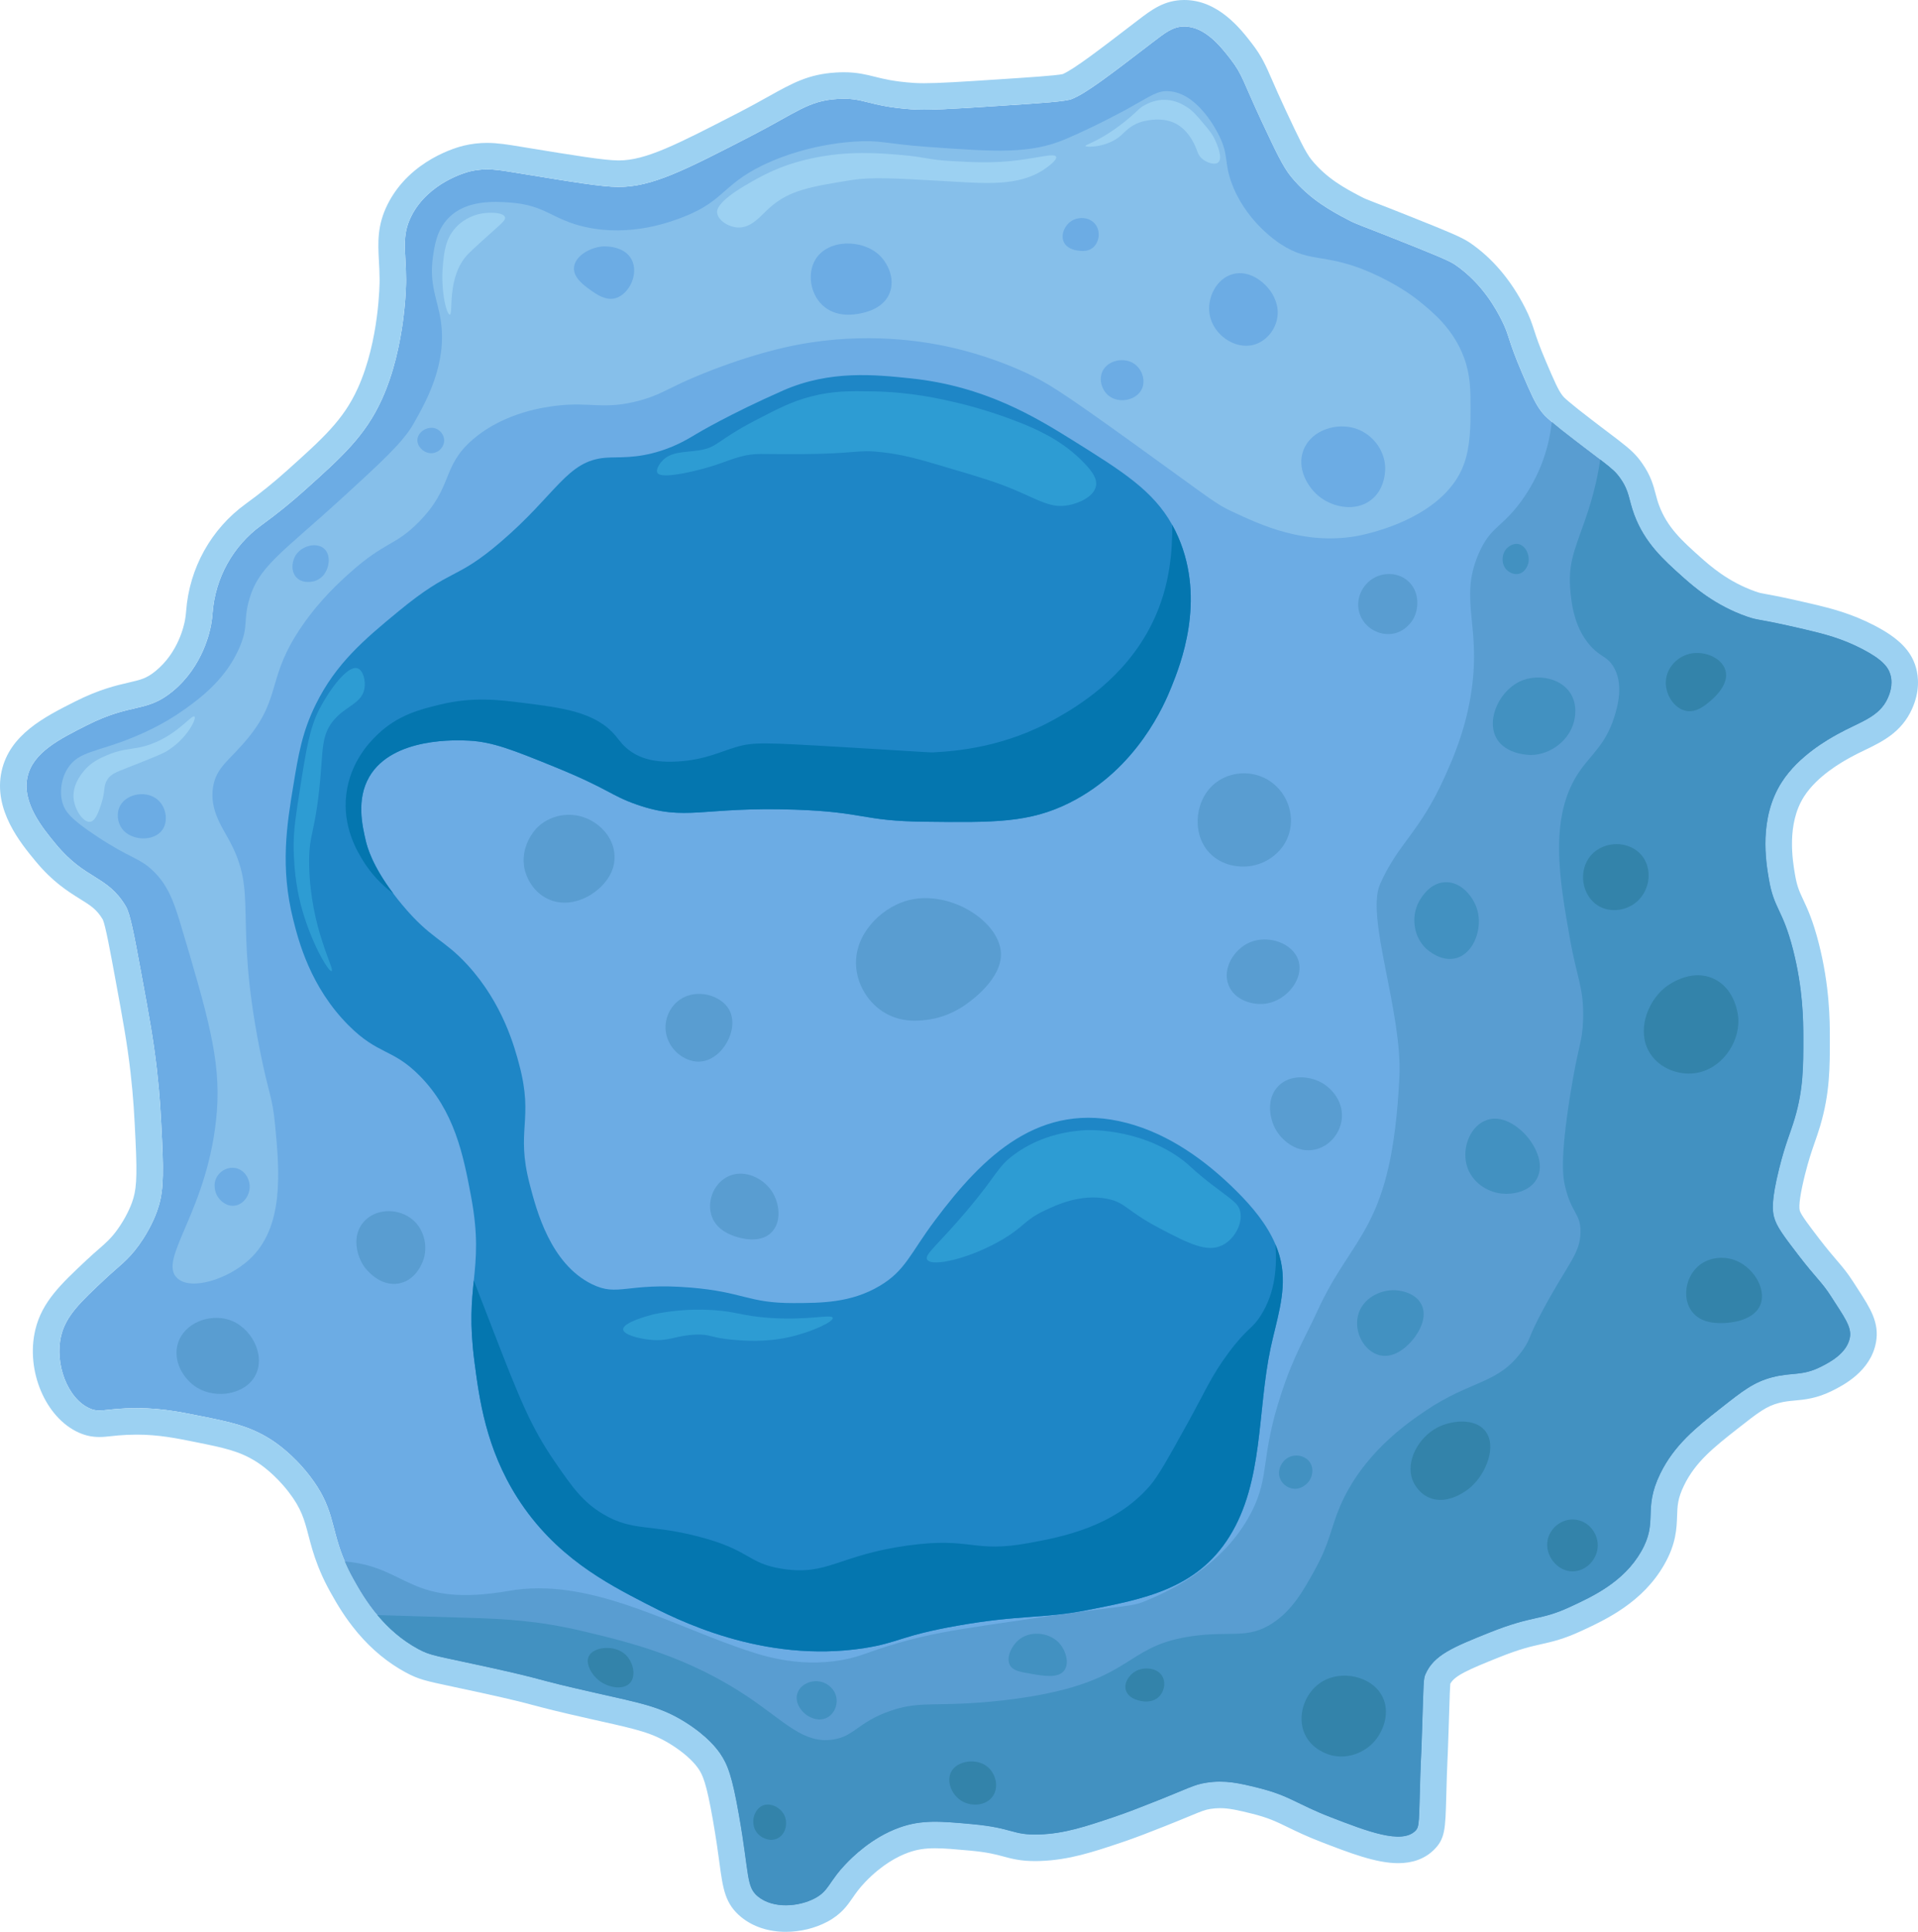 <?xml version="1.0" encoding="UTF-8"?>
<svg id="Capa_2" xmlns="http://www.w3.org/2000/svg" viewBox="0 0 580.114 584.237">
  <defs>
    <style>
      .cls-1 {
        fill: #3383aa;
      }

      .cls-2 {
        fill: #599dd1;
      }

      .cls-3 {
        fill: #9cd1f2;
      }

      .cls-4 {
        fill: #1e86c6;
      }

      .cls-5 {
        fill: #2d9cd3;
      }

      .cls-6 {
        fill: #0476af;
      }

      .cls-7 {
        fill: #4291c1;
      }

      .cls-8 {
        fill: #86bfea;
      }

      .cls-9 {
        fill: #6cace4;
      }
    </style>
  </defs>
  <g id="Capa_1-2" data-name="Capa_1">
    <g>
      <g>
        <path class="cls-9" d="M570.999,211.105c-2.62,5.88-8.48,7.19-15.26,10.96-2.79,1.55-11.71,6.5-16.82,14.47-7.02,10.93-4.77,24.2-3.92,29.22,1.58,9.32,4.12,8.96,7.31,21.39,3.05,11.89,3.12,21.52,3.13,26.61.01,8.64.02,15.69-2.61,24.52-1.36,4.57-2.79,7.48-4.7,15.13-2.43,9.78-2.03,12.74-1.56,14.61.7,2.82,2.91,5.75,7.3,11.48,5.52,7.2,7.12,8.15,9.92,12.52,4.01,6.28,6.34,9.26,5.73,12.52-.9,4.88-6.41,7.64-8.86,8.87-5.63,2.82-8.62,1.57-14.61,3.13-5.59,1.46-8.95,4.11-15.66,9.4-7.3,5.75-13.99,11.03-18.26,19.82-5.32,10.98-.47,14.3-5.74,23.48-5.28,9.22-14.56,13.53-21.39,16.7-9.43,4.37-10.97,2.4-24.52,7.82-11.12,4.45-16.79,6.82-19.3,12.52-.67,1.53-.56,2.02-1.05,16.7-.39,12.06-.28,6.09-.52,13.56-.46,14.69-.2,15.9-1.56,17.22-4.21,4.08-14.53.09-25.57-4.17-10.34-4-12.29-6.48-21.91-8.87-5.67-1.41-10.02-2.44-15.65-1.57-3.91.61-5.27,1.64-15.66,5.74-4.3,1.7-8.35,3.3-12.52,4.7-8.37,2.81-14.78,4.97-22.43,5.22-8.22.26-7.78-1.99-20.35-3.13-9.53-.87-15.15-1.38-21.91,1.04-8.49,3.04-14.44,9.14-16.18,10.96-5.29,5.53-5.09,8.14-9.39,10.43-4.85,2.58-12.6,3.24-17.22-.52-3.64-2.97-2.56-6.43-5.74-24.52-2.08-11.92-3.43-15.43-5.73-18.79-.83-1.19-3.66-5.12-10.44-9.39-7.5-4.72-13.3-5.75-27.13-8.87-20.26-4.56-13.85-3.7-32.61-7.82-15.96-3.51-17.3-3.4-21.13-5.48-5.1-2.76-9.04-6.38-12.1-9.99-.08-.09-.16-.19-.23-.28-3.41-4.07-5.69-8.08-7.23-10.86-1.08-1.94-1.94-3.71-2.64-5.36-.22-.52-.43-1.02-.62-1.51-3.68-9.38-2.68-14.92-10.05-24.44-5.2-6.72-10.5-10.17-11.74-10.95-6.42-4.07-12.08-5.22-21.13-7.05-6.88-1.39-13.65-2.76-22.69-2.34-6.68.3-8.09,1.28-10.96,0-6.7-3-10.61-13.54-8.61-21.92,1.46-6.09,5.85-10.22,13.31-17.21,4.18-3.93,6.76-5.48,10.17-10.18,3.47-4.79,5.09-9.09,5.48-10.17,1.84-5.1,2.16-9.59,1.56-21.92-.38-7.88-.63-12.97-1.56-21.13-1.03-9-2.27-15.78-4.7-28.95-2.22-12.03-3.35-18.09-4.69-20.35-5.61-9.45-12.11-7.87-21.13-18.78-4.01-4.85-10.34-12.5-8.61-20.35,1.63-7.4,9.65-11.44,18-15.65,13.6-6.86,17.89-3.7,25.82-10.18,9.34-7.62,11.43-18.54,11.74-20.34.21-1.16.34-2.29.42-3.38.78-10.59,6.17-20.35,14.77-26.58,5.03-3.64,9.35-7.21,12.99-10.48,11.43-10.25,18.44-16.55,23.47-27.65,7.26-16.01,7.31-35.22,7.31-36-.05-9-1.48-13.22,1.56-19.31,5.22-10.41,17.14-13.42,17.74-13.56,4.92-1.17,8.52-.48,14.61.52,16.87,2.76,25.3,4.15,30.26,4.17,10.14.06,19.98-5,39.66-15.13,14.51-7.46,17.71-10.91,26.6-11.47,8.19-.52,8.99,2.17,22.44,3.13,4.97.35,12.25-.11,26.61-1.05,13.34-.87,20.05-1.32,21.91-2.08,4.46-1.84,11.15-6.97,24.52-17.22,3.75-2.87,6.01-4.67,9.39-4.7,6.36-.05,11.23,6.22,14.09,9.92,3.65,4.7,3.77,6.79,9.39,18.78,4.28,9.12,6.41,13.68,8.87,16.69,5.7,6.99,12.48,10.56,17.22,13.05,3.04,1.6,3.04,1.31,16.69,6.78,9.22,3.69,13.87,5.57,15.66,6.78,8.37,5.72,12.56,13.71,14.08,16.7,2.54,4.97,1.69,5.5,6.26,16.17,2.57,5.99,3.89,9.04,5.74,11.48.65.85,1.29,1.61,3.24,3.25,1.45,1.24,3.63,2.98,7.09,5.63.83.64,1.74,1.33,2.72,2.08,1.98,1.51,3.55,2.69,4.81,3.65.28.22.55.42.8.62,2.99,2.31,4.09,3.32,5.34,5.12,2.78,3.98,2.43,6.27,4.18,10.96,3.18,8.54,8.95,13.7,14.48,18.65,3.5,3.13,9.87,8.73,19.56,12.13,3.81,1.33,2.65.41,17.61,3.91,5.77,1.35,11.06,2.69,17.22,5.87,6.26,3.24,7.97,5.57,8.61,7.83.89,3.16-.35,6.06-.79,7.04Z"/>
        <path class="cls-3" d="M358.204,8.014c6.324-.001,11.166,6.235,14.015,9.92,3.65,4.7,3.77,6.79,9.39,18.78,4.28,9.12,6.41,13.68,8.87,16.69,5.7,6.99,12.48,10.56,17.22,13.05,3.04,1.6,3.04,1.31,16.69,6.78,9.22,3.69,13.87,5.57,15.66,6.78,8.37,5.72,12.56,13.71,14.08,16.7,2.54,4.97,1.69,5.5,6.26,16.17,2.57,5.99,3.89,9.04,5.74,11.48.65.85,1.29,1.61,3.24,3.25,1.45,1.24,3.63,2.98,7.09,5.63.83.64,1.74,1.33,2.72,2.08,1.98,1.51,3.55,2.69,4.81,3.65.28.22.55.42.8.62,2.99,2.31,4.09,3.32,5.34,5.12,2.78,3.98,2.43,6.27,4.18,10.96,3.18,8.54,8.95,13.7,14.48,18.65,3.5,3.13,9.87,8.73,19.56,12.13,3.81,1.33,2.65.41,17.61,3.91,5.77,1.35,11.06,2.69,17.22,5.87,6.26,3.24,7.97,5.57,8.61,7.83.89,3.16-.35,6.06-.79,7.04-2.62,5.88-8.48,7.19-15.26,10.96-2.79,1.55-11.71,6.5-16.82,14.47-7.02,10.93-4.77,24.2-3.92,29.22,1.58,9.32,4.12,8.96,7.31,21.39,3.05,11.89,3.12,21.52,3.13,26.61.01,8.64.02,15.69-2.61,24.52-1.36,4.57-2.79,7.48-4.7,15.13-2.43,9.78-2.03,12.74-1.56,14.61.7,2.82,2.91,5.75,7.3,11.48,5.52,7.2,7.12,8.15,9.92,12.52,4.01,6.28,6.34,9.26,5.73,12.52-.9,4.88-6.41,7.64-8.86,8.87-5.63,2.82-8.62,1.57-14.61,3.13-5.59,1.46-8.95,4.11-15.66,9.4-7.3,5.75-13.99,11.03-18.26,19.82-5.32,10.98-.47,14.3-5.74,23.48-5.28,9.22-14.56,13.53-21.39,16.7-9.43,4.37-10.97,2.4-24.52,7.82-11.12,4.45-16.79,6.82-19.3,12.52-.67,1.53-.56,2.02-1.05,16.7-.39,12.06-.28,6.09-.52,13.56-.46,14.69-.2,15.9-1.56,17.22-1.241,1.203-3.014,1.704-5.178,1.704-5.179,0-12.606-2.87-20.392-5.874-10.34-4-12.29-6.48-21.91-8.87-4.224-1.05-7.716-1.89-11.55-1.89-1.312,0-2.664.098-4.1.32-3.91.61-5.27,1.64-15.66,5.74-4.3,1.7-8.35,3.3-12.52,4.7-8.37,2.81-14.78,4.97-22.43,5.22-.443.014-.861.021-1.257.021-6.955,0-7.2-2.072-19.093-3.151-4.368-.399-7.915-.722-11.127-.722-3.795,0-7.122.451-10.783,1.762-8.49,3.04-14.44,9.14-16.18,10.96-5.29,5.53-5.09,8.14-9.39,10.43-2.452,1.304-5.645,2.118-8.8,2.118-3.086,0-6.136-.778-8.42-2.638-3.64-2.97-2.56-6.43-5.74-24.52-2.08-11.92-3.43-15.43-5.73-18.79-.83-1.19-3.66-5.12-10.44-9.39-7.5-4.72-13.3-5.75-27.13-8.87-20.26-4.56-13.85-3.7-32.61-7.82-15.96-3.51-17.3-3.4-21.13-5.48-5.1-2.76-9.04-6.38-12.1-9.99-.08-.09-.16-.19-.23-.28-3.41-4.07-5.69-8.08-7.23-10.86-1.08-1.94-1.94-3.71-2.64-5.36-.22-.52-.43-1.02-.62-1.51-3.68-9.38-2.68-14.92-10.05-24.44-5.2-6.72-10.5-10.17-11.74-10.95-6.42-4.07-12.08-5.22-21.13-7.05-6.019-1.216-11.956-2.417-19.4-2.417-1.065,0-2.159.025-3.29.077-4.18.188-6.296.642-7.998.642-1.018,0-1.888-.163-2.962-.642-6.7-3-10.61-13.54-8.61-21.92,1.46-6.09,5.85-10.22,13.31-17.21,4.18-3.93,6.76-5.48,10.17-10.18,3.47-4.79,5.09-9.09,5.48-10.17,1.84-5.1,2.16-9.59,1.56-21.92-.38-7.88-.63-12.97-1.56-21.13-1.03-9-2.27-15.78-4.7-28.95-2.22-12.03-3.35-18.09-4.69-20.35-5.61-9.45-12.11-7.87-21.13-18.78-4.01-4.85-10.34-12.5-8.61-20.35,1.63-7.4,9.65-11.44,18-15.65,13.6-6.86,17.89-3.7,25.82-10.18,9.34-7.62,11.43-18.54,11.74-20.34.21-1.16.34-2.29.42-3.38.78-10.59,6.17-20.35,14.77-26.58,5.03-3.64,9.35-7.21,12.99-10.48,11.43-10.25,18.44-16.55,23.47-27.65,7.26-16.01,7.31-35.22,7.31-36-.05-9-1.48-13.22,1.56-19.31,5.22-10.41,17.14-13.42,17.74-13.56,1.831-.435,3.48-.613,5.142-.613,2.803,0,5.645.505,9.468,1.133,16.87,2.76,25.3,4.15,30.26,4.17.059 0.0.119.001.178.001,10.077,0,19.917-5.06,39.481-15.13,14.51-7.46,17.71-10.91,26.6-11.47.71-.045,1.366-.066,1.978-.066,6.447,0,8.178,2.319,20.462,3.196,1.126.079,2.37.117,3.788.117,4.843,0,11.714-.44,22.822-1.167,13.34-.87,20.05-1.32,21.91-2.08,4.46-1.84,11.15-6.97,24.52-17.22,3.75-2.87,6.01-4.67,9.39-4.7.025-0.0.051-0.0.075-0M358.205,0h-.001l-.134.001c-5.98.053-9.832,3.003-13.91,6.127l-.292.223c-11.71,8.977-18.87,14.466-22.442,16.062-2.129.463-10.641,1.018-19.638,1.604-11.22.735-17.787,1.15-22.3,1.15-1.242,0-2.296-.032-3.225-.097-5.91-.422-8.967-1.188-11.665-1.864-2.653-.665-5.396-1.352-9.36-1.352-.79,0-1.627.028-2.486.082-8.257.52-13.026,3.18-20.245,7.205-2.647,1.476-5.646,3.148-9.512,5.136-18.425,9.484-27.672,14.243-35.817,14.243l-.129-0c-4.276-.017-12.827-1.416-28.349-3.956l-.666-.109-.819-.135c-3.59-.592-6.69-1.103-9.943-1.103-2.357,0-4.646.272-6.997.831-1.61.376-16.214,4.132-23.05,17.765-3.19,6.391-2.913,11.587-2.619,17.087.097,1.809.197,3.679.209,5.859-0.0.697-.075,18.269-6.595,32.646-4.346,9.591-10.447,15.062-21.522,24.993-3.898,3.501-8.047,6.849-12.338,9.954-10.522,7.622-17.105,19.461-18.064,32.484-.067.916-.17,1.747-.314,2.542l-.006.034-.006.034c-.275,1.597-1.997,9.851-8.908,15.489-2.746,2.244-4.444,2.637-8.163,3.497-3.764.871-8.919,2.064-16.2,5.737-9.273,4.675-19.769,9.967-22.217,21.082-2.571,11.663,5.771,21.752,10.252,27.172,5.219,6.312,9.805,9.164,13.491,11.456,3.217,2.001,5.005,3.112,6.872,6.218.806,1.805,2.241,9.583,3.76,17.812,2.323,12.589,3.602,19.524,4.619,28.407.908,7.964,1.15,12.993,1.517,20.605.575,11.807.213,15.193-1.093,18.814-.349.967-1.703,4.421-4.432,8.188-1.888,2.603-3.392,3.915-5.669,5.901-1.024.893-2.185,1.905-3.5,3.143-7.884,7.387-13.588,12.732-15.614,21.18-2.949,12.357,3.064,26.597,13.128,31.104,2.055.917,4.034,1.341,6.237,1.341,1.208,0,2.316-.121,3.599-.261,1.281-.14,2.733-.298,4.759-.389.99-.046,1.972-.069,2.93-.069,6.635 0,12.055,1.095,17.794,2.255,8.558,1.731,13.263,2.682,18.444,5.967,1.235.777,5.512,3.683,9.693,9.086,3.907,5.047,4.796,8.448,6.027,13.157.702,2.686,1.498,5.731,2.901,9.305.207.533.447,1.108.7,1.706.857,2.02,1.843,4.025,3.018,6.136,2.065,3.728,4.472,7.774,8.013,12.017.119.149.247.305.376.454,4.214,4.96,9.045,8.933,14.36,11.809,3.933,2.136,6.099,2.596,14.159,4.306,2.364.502,5.305,1.126,9.064,1.953,9.327,2.049,12.2,2.812,15.527,3.695,3.229.858,6.889,1.83,17.045,4.116,1.122.253,2.196.493,3.221.723,11.088,2.482,15.678,3.51,21.4,7.111,3.573,2.25,6.455,4.794,8.117,7.166,1.341,1.967,2.45,4.281,4.426,15.608,1.002,5.699,1.558,9.818,2.004,13.127,1.028,7.617,1.648,12.214,6.564,16.225,3.574,2.909,8.235,4.443,13.487,4.443,4.396,0,8.858-1.086,12.563-3.057,4.201-2.237,6.056-4.925,7.693-7.296.946-1.37,1.924-2.787,3.725-4.67,5.127-5.363,9.949-7.83,13.091-8.955,2.565-.918,4.906-1.293,8.081-1.293,2.854,0,6.183.304,10.398.689,5.447.494,8.007,1.186,10.265,1.797,2.52.682,5.126,1.387,9.557,1.387.476,0,.979-.008,1.51-.025,8.807-.288,16.145-2.752,24.642-5.604l.085-.029c4.39-1.474,8.531-3.111,12.916-4.845,3.33-1.314,5.806-2.342,7.613-3.092,3.876-1.609,4.659-1.921,6.336-2.182.974-.15,1.915-.225,2.864-.224,2.769,0,5.48.625,9.617,1.653,4.946,1.229,7.318,2.382,10.909,4.127,2.617,1.272,5.583,2.714,10.044,4.44l.003.001.049.019c8.521,3.288,16.57,6.394,23.231,6.394,4.423,0,8.042-1.334,10.756-3.963,3.46-3.359,3.539-6.296,3.801-16.029.05-1.846.109-4.051.192-6.696.102-3.197.138-3.823.178-4.548.057-1.019.121-2.174.342-9.004.082-2.462.148-4.531.203-6.272.124-3.928.211-6.675.305-7.73,1.305-2.446,5.244-4.209,14.809-8.037,6.27-2.508,9.546-3.243,12.714-3.954,3.328-.747,6.769-1.519,12.198-4.035,7.34-3.407,18.425-8.552,24.975-19.989,3.626-6.315,3.781-11.012,3.907-14.787.101-3.033.174-5.224,2.091-9.181,3.47-7.144,9.003-11.502,16.007-17.018,6.657-5.248,8.94-6.953,12.726-7.942,1.747-.455,3.159-.585,4.795-.735,2.958-.272,6.641-.61,11.379-2.983,3.166-1.589,11.53-5.789,13.152-14.582,1.117-5.969-1.773-10.429-5.432-16.076-.446-.689-.922-1.423-1.425-2.211-1.837-2.867-3.312-4.588-5.02-6.58-1.303-1.52-2.924-3.411-5.295-6.503-2.862-3.736-5.567-7.266-5.882-8.534-.362-1.441.194-5.249,1.559-10.746,1.139-4.563,2.081-7.268,2.991-9.883.529-1.518,1.075-3.088,1.612-4.893,2.963-9.946,2.954-17.755,2.943-26.797-.01-5.063-.03-15.547-3.381-28.61-1.76-6.856-3.397-10.35-4.712-13.158-1.147-2.45-1.84-3.928-2.459-7.58-.706-4.169-2.58-15.233,2.761-23.549,4.018-6.267,11.501-10.424,13.96-11.79,1.486-.826,2.981-1.548,4.428-2.245,5.205-2.511,11.104-5.357,14.27-12.463,2.384-5.31,1.96-9.717,1.184-12.475-1.451-5.123-5.231-8.94-12.641-12.775-6.855-3.539-12.696-5.063-19.078-6.556-8.068-1.888-11.59-2.526-13.694-2.908-1.674-.303-1.889-.342-3.101-.766-8.353-2.931-13.886-7.879-16.858-10.537-5.277-4.724-9.825-8.795-12.312-15.473-.48-1.286-.761-2.358-1.059-3.493-.678-2.585-1.446-5.514-4.062-9.259-1.869-2.691-3.59-4.228-6.963-6.836-.163-.129-.332-.26-.506-.393l-.291-.225-.046-.036-.047-.036c-.546-.416-1.149-.872-1.817-1.378-.876-.663-1.867-1.413-2.99-2.269l-1.072-.819c-.567-.433-1.106-.844-1.615-1.236-3.169-2.427-5.378-4.18-6.775-5.374l-.025-.021-.025-.021c-1.441-1.212-1.715-1.57-2.033-1.986-1.211-1.598-2.329-4.151-4.74-9.771-2.242-5.234-3.062-7.771-3.722-9.809-.678-2.095-1.263-3.905-2.767-6.848-4.267-8.394-9.887-15.018-16.694-19.67-2.48-1.676-6.356-3.262-17.204-7.604-5.575-2.234-8.882-3.511-11.071-4.357-3.174-1.226-3.507-1.36-4.865-2.075-4.487-2.357-10.064-5.287-14.742-11.023-1.815-2.22-3.908-6.68-7.707-14.777l-.119-.253c-1.812-3.865-3.03-6.658-4.008-8.902-2.095-4.805-3.249-7.452-6.307-11.389-3.259-4.216-10.064-13.019-20.343-13.019h0Z"/>
      </g>
      <path class="cls-2" d="M570.999,211.105c-2.62,5.88-8.48,7.19-15.26,10.96-2.79,1.55-11.71,6.5-16.82,14.47-7.02,10.93-4.77,24.2-3.92,29.22,1.58,9.32,4.12,8.96,7.31,21.39,3.05,11.89,3.12,21.52,3.13,26.61.01,8.64.02,15.69-2.61,24.52-1.36,4.57-2.79,7.48-4.7,15.13-2.43,9.78-2.03,12.74-1.56,14.61.7,2.82,2.91,5.75,7.3,11.48,5.52,7.2,7.12,8.15,9.92,12.52,4.01,6.28,6.34,9.26,5.73,12.52-.9,4.88-6.41,7.64-8.86,8.87-5.63,2.82-8.62,1.57-14.61,3.13-5.59,1.46-8.95,4.11-15.66,9.4-7.3,5.75-13.99,11.03-18.26,19.82-5.32,10.98-.47,14.3-5.74,23.48-5.28,9.22-14.56,13.53-21.39,16.7-9.43,4.37-10.97,2.4-24.52,7.82-11.12,4.45-16.79,6.82-19.3,12.52-.67,1.53-.56,2.02-1.05,16.7-.39,12.06-.28,6.09-.52,13.56-.46,14.69-.2,15.9-1.56,17.22-4.21,4.08-14.53.09-25.57-4.17-10.34-4-12.29-6.48-21.91-8.87-5.67-1.41-10.02-2.44-15.65-1.57-3.91.61-5.27,1.64-15.66,5.74-4.3,1.7-8.35,3.3-12.52,4.7-8.37,2.81-14.78,4.97-22.43,5.22-8.22.26-7.78-1.99-20.35-3.13-9.53-.87-15.15-1.38-21.91,1.04-8.49,3.04-14.44,9.14-16.18,10.96-5.29,5.53-5.09,8.14-9.39,10.43-4.85,2.58-12.6,3.24-17.22-.52-3.64-2.97-2.56-6.43-5.74-24.52-2.08-11.92-3.43-15.43-5.73-18.79-.83-1.19-3.66-5.12-10.44-9.39-7.5-4.72-13.3-5.75-27.13-8.87-20.26-4.56-13.85-3.7-32.61-7.82-15.96-3.51-17.3-3.4-21.13-5.48-5.1-2.76-9.04-6.38-12.1-9.99-3.53-4.16-5.88-8.3-7.46-11.14-1.08-1.94-1.94-3.71-2.64-5.36,19.34,1.63,19.238,14.163,49.76,8.88,23.392-4.048,46.72,9.25,69.13,17.09,5.68,1.99,17.59,6.42,31.83,3.78,5.65-1.05,7.42-2.42,16.69-5.09,9.29-2.67,16.28-3.81,28.31-5.61,43.02-6.43,41.4-5.01,46.56-7.14,5.09-2.1,23.27-9.6,32.09-27.1,5.5-10.91,2.46-15.99,8.87-35.54,3.88-11.83,7.32-17.08,10.95-25.04,10.83-23.75,22.527-24.278,24.787-70.698.96-19.6-10.227-48.352-5.867-58.302,5.46-12.46,11.87-15.4,19.56-32.48,2.49-5.52,6.01-13.48,7.83-24.26,3.6-21.33-3.65-28.89,2.35-43.04,3.78-8.93,7.51-7.93,13.95-17.48,5.4-8,7.47-15.66,8.29-22.58,1.45,1.24,3.63,2.98,7.09,5.63.83.64,1.74,1.33,2.72,2.08,2.42,1.84,4.22,3.19,5.61,4.27,2.99,2.31,4.09,3.32,5.34,5.12,2.78,3.98,2.43,6.27,4.18,10.96,3.18,8.54,8.95,13.7,14.48,18.65,3.5,3.13,9.87,8.73,19.56,12.13,3.81,1.33,2.65.41,17.61,3.91,5.77,1.35,11.06,2.69,17.22,5.87,6.26,3.24,7.97,5.57,8.61,7.83.89,3.16-.35,6.06-.79,7.04Z"/>
      <path class="cls-4" d="M384.309,407.655c-4.09,19.19-2.08,40.41-12.47,57.06-9.95,15.95-26.12,18.91-43.11,22.24-13.6,2.66-20.06,1.33-39.14,4.7-17.29,3.05-17.74,5.16-28.18,6.78-30.78,4.78-57.16-8.86-66.26-13.57-11.66-6.03-27.3-14.12-38.61-31.82-9.63-15.09-11.58-30.07-13.04-41.22-1.5-11.51-.84-18.22-.19-24.57.7-6.97,1.39-13.52-.85-25.52-2.32-12.41-5-25.83-15.65-36.52-8.19-8.21-12.39-6.1-21.4-15.13-11.57-11.61-15.11-25.57-16.69-31.83-4.06-16.02-1.92-29.04,0-40.69,1.52-9.22,2.65-16.14,6.78-24.52,6.13-12.45,14.68-19.64,25.04-28.18,16.31-13.43,16.93-9.03,30.79-20.87,17.06-14.57,20.11-24.63,31.82-25.56,3.9-.31,9.04.36,16.7-2.09,5.1-1.63,8.5-3.75,10.96-5.22,0,0,9.95-5.95,26.08-13.04,14.13-6.21,27.84-4.78,38.61-3.65,22.3,2.33,37.64,11.66,49.04,18.78,14.83,9.26,24.23,15.12,30.02,25.55.65,1.16,1.25,2.38,1.81,3.67,8.4,19.34.6,38.72-2.09,45.39-2.01,5.01-10.26,24.69-30.78,34.96-12.2,6.11-22.94,5.98-43.82,5.73-19.16-.22-17.83-2.91-39.14-3.65-28.29-.98-32.95,3.69-48-1.56-7.99-2.79-8.3-4.68-25.04-11.48-12.21-4.96-18.46-7.45-25.56-7.83-3.33-.17-23.23-1.21-30.26,10.96-3.96,6.85-2.09,14.84-1.05,19.3.44,1.85,1.9,7.45,8.36,16.02.78,1.05,1.65,2.15,2.6,3.29,8.78,10.54,12.54,10.31,19.82,18.26,10.75,11.73,14.27,25.01,15.66,30.26,4.44,16.78-1.15,19.53,3.13,36,2.05,7.91,6.25,24.06,18.78,30.26,7.98,3.95,10.49-.52,29.74,1.04,16.21,1.32,17.44,4.73,31.3,4.7,8.37-.02,17.4-.04,26.09-5.22,7.8-4.64,9.19-9.79,16.7-19.82,14.5-19.39,31.71-36.34,58.02-29.43,12.77,3.36,23.9,11.36,33.25,20.69,4.69,4.67,9.13,9.99,11.68,16.01.95,2.23,1.64,4.57,1.98,7,1.15,8.17-1.71,16.28-3.43,24.34Z"/>
      <path class="cls-8" d="M53.603,386.54c-6.167-5.729,9.731-20.672,12-50.609,1.181-15.589-2.865-29.175-10.957-56.348-2.106-7.073-4.038-12.352-8.87-16.696-4.01-3.605-6.334-3.255-16.435-9.913-7.937-5.232-9.675-7.539-10.435-10.174-.973-3.373-.372-7.38,1.565-10.435,3.339-5.265,8.825-4.827,19.826-9.391,2.757-1.144,8.942-3.75,15.391-8.348,4.745-3.383,12.86-9.313,16.956-19.304,2.503-6.104.966-7.529,2.609-13.565,2.827-10.388,9.541-14.117,27.522-30.522,12.728-11.613,19.157-17.532,22.304-23.087,3.813-6.728,10.253-18.093,8.217-31.304-.973-6.312-3.538-10.826-2.348-19.174.492-3.447,1.156-8.108,4.696-11.739,5.41-5.55,13.922-4.99,18.391-4.696,11.018.725,12.841,5.176,23.087,7.435,13.894,3.064,26.07-1.696,29.739-3.13,12.891-5.039,11.699-10.46,26.609-16.826,2.828-1.208,12.145-4.973,24.652-5.87,8.194-.588,9.535.646,22.304,1.565,20.721,1.492,31.081,2.237,41.87-2.348,9.724-4.133,19.174-9.391,19.174-9.391,6.783-3.774,8.665-5.339,12.13-5.087,8.752.637,14.398,11.905,15.261,13.696,2.796,5.803,1.379,7.598,3.522,13.696,4.021,11.445,13.492,17.874,14.87,18.783,9.56,6.308,14.052,2.23,29.739,9.783,7.017,3.378,11.065,6.575,12.13,7.435,4.126,3.326,10.471,8.441,13.696,17.217,1.957,5.326,1.957,9.799,1.956,15.652-0,4.403-.003,10.997-1.956,16.435-6.191,17.233-31.57,21.701-32.87,21.913-15.711,2.561-28.292-3.298-37.174-7.435-5.166-2.406-5.912-3.361-28.956-19.956-22.72-16.362-27.257-19.224-34.044-22.304-11.031-5.008-20.557-7.213-25.826-8.217-7.039-1.341-25.182-4.101-46.565.783-16.416,3.749-30.913,10.565-30.913,10.565-5.366,2.523-7.743,4.055-12.913,5.478-10.704,2.947-14.999.367-25.044,1.565-3.313.395-15.77,1.881-25.435,10.174-9.698,8.322-5.768,14.215-16.435,25.044-7.192,7.301-10.068,5.728-20.739,15.261-3.074,2.746-8.968,8.074-14.478,16.044-10.917,15.791-6.078,21.346-16.435,34.044-5.416,6.64-9.609,8.639-10.565,14.87-1.001,6.521,2.472,11.629,4.696,15.652,9.235,16.707,1.406,22.794,9.391,63.391,2.74,13.928,3.86,14.222,4.696,23.087,1.293,13.715,2.908,30.851-7.826,40.696-6.353,5.826-17.532,9.558-21.783,5.609Z"/>
      <path class="cls-7" d="M570.999,211.105c-2.62,5.88-8.48,7.19-15.26,10.96-2.79,1.55-11.71,6.5-16.82,14.47-7.02,10.93-4.77,24.2-3.92,29.22,1.58,9.32,4.12,8.96,7.31,21.39,3.05,11.89,3.12,21.52,3.13,26.61.01,8.64.02,15.69-2.61,24.52-1.36,4.57-2.79,7.48-4.7,15.13-2.43,9.78-2.03,12.74-1.56,14.61.7,2.82,2.91,5.75,7.3,11.48,5.52,7.2,7.12,8.15,9.92,12.52,4.01,6.28,6.34,9.26,5.73,12.52-.9,4.88-6.41,7.64-8.86,8.87-5.63,2.82-8.62,1.57-14.61,3.13-5.59,1.46-8.95,4.11-15.66,9.4-7.3,5.75-13.99,11.03-18.26,19.82-5.32,10.98-.47,14.3-5.74,23.48-5.28,9.22-14.56,13.53-21.39,16.7-9.43,4.37-10.97,2.4-24.52,7.82-11.12,4.45-16.79,6.82-19.3,12.52-.67,1.53-.56,2.02-1.05,16.7-.39,12.06-.28,6.09-.52,13.56-.46,14.69-.2,15.9-1.56,17.22-4.21,4.08-14.53.09-25.57-4.17-10.34-4-12.29-6.48-21.91-8.87-5.67-1.41-10.02-2.44-15.65-1.57-3.91.61-5.27,1.64-15.66,5.74-4.3,1.7-8.35,3.3-12.52,4.7-8.37,2.81-14.78,4.97-22.43,5.22-8.22.26-7.78-1.99-20.35-3.13-9.53-.87-15.15-1.38-21.91,1.04-8.49,3.04-14.44,9.14-16.18,10.96-5.29,5.53-5.09,8.14-9.39,10.43-4.85,2.58-12.6,3.24-17.22-.52-3.64-2.97-2.56-6.43-5.74-24.52-2.08-11.92-3.43-15.43-5.73-18.79-.83-1.19-3.66-5.12-10.44-9.39-7.5-4.72-13.3-5.75-27.13-8.87-20.26-4.56-13.85-3.7-32.61-7.82-15.96-3.51-17.3-3.4-21.13-5.48-5.1-2.76-9.04-6.38-12.1-9.99-.08-.09-.16-.19-.23-.28,8.96.25,18.61.56,28.93.88,9.25.29,19.69.79,32.87,3.91,13.97,3.31,32.14,7.61,50.87,20.35,10.8,7.34,16.33,13.78,25.05,12.52,6.56-.95,7.5-5.19,17.21-8.61,7.73-2.72,11.94-1.73,23.48-2.35,3.16-.17,16.15-.91,28.18-3.91,22.21-5.53,21.5-13.84,39.91-16.43,11.68-1.65,16.72,1.02,24.26-3.92,5.97-3.91,9.26-9.81,12.52-15.65,4.93-8.83,4.98-12.88,7.83-19.56,6.87-16.12,20.56-25.39,25.82-28.96,14.17-9.6,22.28-7.92,29.74-18.78,2.37-3.45,1-2.81,6.26-12.53,7.36-13.56,10.83-16.28,10.96-22.69.11-5.83-2.73-5.55-4.7-14.09-.57-2.47-1.55-7.81,1.57-27.39,2.49-15.62,3.68-15.76,3.91-22.7.33-9.64-1.86-12.7-3.91-24.26-3.25-18.32-6.59-37.18,2.74-50.87,3.55-5.2,7.94-8.19,10.56-16.43.94-2.93,3.15-10.21-.39-15.65-1.59-2.45-3.02-2.48-5.48-4.7-6.44-5.8-7.14-15.04-7.43-18.78-.67-8.79,2.28-13.48,5.48-23.48,2.02-6.3,3.04-11.32,3.6-15.39.28.22.55.42.8.62,2.99,2.31,4.09,3.32,5.34,5.12,2.78,3.98,2.43,6.27,4.18,10.96,3.18,8.54,8.95,13.7,14.48,18.65,3.5,3.13,9.87,8.73,19.56,12.13,3.81,1.33,2.65.41,17.61,3.91,5.77,1.35,11.06,2.69,17.22,5.87,6.26,3.24,7.97,5.57,8.61,7.83.89,3.16-.35,6.06-.79,7.04Z"/>
      <path class="cls-5" d="M211.56,136.17c5.676-.917,5.016-2.873,17.217-9.196,6.575-3.407,10.68-5.534,16.435-7.043,6.737-1.767,11.898-1.68,18.783-1.565,11.622.194,20.442,2.241,25.826,3.522,2.185.52,8.766,2.142,17.022,5.283,7.605,2.893,14.957,6.438,21.13,12.913,2.757,2.892,3.875,4.895,3.522,6.848-.596,3.296-5.169,5.278-8.413,5.87-5.12.933-8.42-1.325-15.848-4.5-5.812-2.484-10.723-3.939-20.544-6.848-8.662-2.566-13.39-3.966-19.956-4.696-7.869-.874-6.96.484-25.044.587-11.582.066-13.116-.484-17.804.783-4.259,1.151-6.63,2.587-13.891,4.304-9.939,2.35-10.957.949-11.152.587-.597-1.106.859-2.945,1.174-3.326,2.734-3.306,7.201-2.82,11.543-3.522Z"/>
      <path class="cls-5" d="M108.125,202.105c-3.024-.995-8.533,6.579-11.478,12.261-2.984,5.757-4.03,12.178-6,24.783-1.209,7.734-1.813,11.697-1.826,16.435-.025,9.052,1.593,15.793,2.087,17.739,2.856,11.243,8.439,20.724,9.391,20.348,1.092-.431-6.383-12.851-6.783-31.826-.225-10.717,2.112-8.976,3.652-30,.439-5.988.52-9.834,3.391-13.565,3.65-4.743,8.761-5.345,9.652-9.913.492-2.522-.409-5.709-2.087-6.261Z"/>
      <path class="cls-5" d="M197.603,397.496c4.021-.838,10.263-1.77,17.87-1.304,7.279.446,8.829,1.746,16.826,2.348,12.031.906,19.267-1.226,19.565,0,.295,1.215-6.555,4.387-13.304,5.87-7.248,1.592-13.619,1.069-16.826.783-7.045-.629-6.645-1.745-11.348-1.565-6.051.232-7.991,2.129-13.696,1.565-3.242-.32-8.111-1.476-8.217-3.13-.134-2.074,7.271-4.081,9.13-4.565Z"/>
      <path class="cls-5" d="M280.43,380.931c-.89-1.538,3.003-4.179,11.739-14.478,9.673-11.404,9.325-13.386,14.478-17.217,8.756-6.511,18.434-7.241,21.522-7.435 0,0,15.711-.987,28.956,8.609,3.123,2.262,3.145,3.001,9.391,7.826,5.943,4.591,8.042,5.559,8.609,8.217.781,3.661-1.802,8.386-5.478,10.174-4.61,2.242-10.105-.541-18.783-5.087-10.359-5.426-10.323-7.882-16.044-9-7.981-1.559-15.181,1.828-18.783,3.522-6.114,2.876-6.132,4.778-12.522,8.609-9.612,5.763-21.669,8.711-23.087,6.261Z"/>
      <path class="cls-6" d="M354.279,207.825c-2.01,5.01-10.26,24.69-30.78,34.96-12.2,6.11-22.94,5.98-43.82,5.73-19.16-.22-17.83-2.91-39.14-3.65-28.29-.98-32.95,3.69-48-1.56-7.99-2.79-8.3-4.68-25.04-11.48-12.21-4.96-18.46-7.45-25.56-7.83-3.33-.17-23.23-1.21-30.26,10.96-3.96,6.85-2.09,14.84-1.05,19.3.44,1.85,1.9,7.45,8.36,16.02-3.79-2.84-6.76-6.1-9.04-9.74-1.88-2.99-6.41-10.45-5.21-20.34,1.19-9.92,7.37-16.06,9.39-18,6.27-6.05,13.21-7.73,19.04-9.13,9.88-2.38,17.64-1.42,24.78-.53,12.05,1.51,22.16,2.77,28.18,9.92,1.28,1.52,2.41,3.36,5.08,5.08,2.81,1.82,6.86,3.22,14.09,2.74,7.8-.51,12.06-2.75,17.22-4.3,5.23-1.57,8.17-1.47,32.87,0,26.47,1.57,25.91,1.63,27,1.56,6.54-.37,21.61-1.39,37.56-10.56,5.47-3.14,20.3-11.67,28.57-28.57,5.61-11.46,6.05-22.4,6.04-29.64.65,1.16,1.25,2.38,1.81,3.67,8.4,19.34.6,38.72-2.09,45.39Z"/>
      <path class="cls-6" d="M384.309,407.655c-4.09,19.19-2.08,40.41-12.47,57.06-9.95,15.95-26.12,18.91-43.11,22.24-13.6,2.66-20.06,1.33-39.14,4.7-17.29,3.05-17.74,5.16-28.18,6.78-30.78,4.78-57.16-8.86-66.26-13.57-11.66-6.03-27.3-14.12-38.61-31.82-9.63-15.09-11.58-30.07-13.04-41.22-1.5-11.51-.84-18.22-.19-24.57,1.58,4.07,3.55,9.18,6.03,15.59,7.74,19.99,11.22,28.69,18.4,39.13,5.34,7.78,8.57,12.36,14.86,16.04,8.8,5.15,13.87,2.86,28.57,6.66,16.08,4.15,14.64,8.08,25.43,9.78,13.82,2.17,16.97-4.15,37.96-7.05,19.55-2.69,19.42,2.43,36.78-.78,9.54-1.76,25.56-4.72,36.4-17.22,2.59-2.99,5.51-8.25,11.34-18.78,5.57-10.04,7.18-14.34,12.52-21.52,5.78-7.76,7.02-6.94,9.79-11.35,4.39-7,4.89-14.83,4.37-21.44.95,2.23,1.64,4.57,1.98,7,1.15,8.17-1.71,16.28-3.43,24.34Z"/>
      <path class="cls-3" d="M225.517,56.018c4.762-2.8,10.382-6.034,19.826-8.087,11.199-2.435,20.526-1.633,27.391-1.044,7.564.65,7.449,1.382,15.13,1.826,6.501.376,12.405.717,20.087-.261,6.441-.82,11.009-2.17,11.478-1.044.423,1.016-2.815,3.254-3.391,3.652-8.047,5.56-18.488,4.374-31.304,3.652-14.199-.8-21.299-1.2-27.131-.261-12.299,1.981-18.855,3.038-24.783,8.348-2.931,2.626-5.602,6.197-9.652,6-2.855-.139-5.971-2.13-6.261-4.435-.098-.78-.079-3.238,8.609-8.348Z"/>
      <path class="cls-3" d="M341.082,36.062c3.239-2.683,3.305-3.296,5.217-4.304 1-.527,3.238-1.672,6.261-1.565,2.986.106,5.105,1.375,6.261,2.087,1.874,1.154,2.945,2.421,5.087,4.957,1.742,2.061,2.767,3.275,3.652,5.217.422.926,2.43,5.335.913,6.652-1.021.886-3.388.154-4.826-1.044-1.444-1.202-1.387-2.404-2.478-4.565-.52-1.03-2.135-4.229-5.348-6-3.542-1.952-7.431-1.289-8.87-1.044-.524.089-1.396.243-2.478.652-2.795,1.058-4.242,2.783-5.348,3.783-4.172,3.774-10.669,3.725-10.826,3.261-.106-.313,2.595-1.033,6.913-3.783,2.586-1.647,4.787-3.408,5.87-4.304Z"/>
      <path class="cls-3" d="M136.038,95.148c-.929.054-2.804-7.023-2.087-14.87.373-4.087.796-8.091,3.913-11.478,2.905-3.156,6.488-3.971,7.565-4.174,2.705-.51,6.84-.417,7.304,1.044.333,1.046-1.421,2.16-7.043,7.304-2.334,2.136-3.501,3.204-4.174,3.913-6.542,6.9-4.307,18.192-5.478,18.261Z"/>
      <path class="cls-3" d="M22.299,241.757c-.518-4.035,1.947-7.173,2.87-8.348,2.196-2.797,4.883-4.011,7.043-4.957,4.072-1.783,6.759-1.78,9.652-2.348,10.588-2.077,16.101-10.258,16.956-9.391.705.714-2.443,6.872-8.348,10.435-1.579.952-4.965,2.287-11.739,4.957-3.702,1.459-5.177,1.972-6.261,3.652-1.306,2.023-.524,3.379-1.826,7.304-.787,2.372-1.746,5.262-3.391,5.478-1.962.257-4.514-3.336-4.957-6.783Z"/>
      <path class="cls-9" d="M384.125,87.844c-2.019-2.787-6.406-6.243-11.217-4.957-5.088,1.36-7.91,7.293-7.043,12.261,1.059,6.072,7.615,10.646,13.304,9.13,3.469-.924,6.227-4.008,7.043-7.565,1.044-4.548-1.502-8.062-2.087-8.87Z"/>
      <path class="cls-9" d="M269.082,88.627c1.698-4.272-.488-8.974-3.13-11.478-5.095-4.829-15.514-4.918-19.304,1.304-2.509,4.12-1.667,10.272,2.087,13.826,4.033,3.819,9.545,2.856,10.957,2.609,1.533-.268,7.418-1.297,9.391-6.261Z"/>
      <path class="cls-9" d="M191.017,78.453c-2.318-4.356-8.498-3.938-8.804-3.913-3.817.315-8.419,2.942-8.609,6.457-.164,3.033,3.033,5.322,4.891,6.652,1.862,1.333,4.677,3.348,7.63,2.543,4.12-1.122,7.212-7.377,4.891-11.739Z"/>
      <path class="cls-9" d="M134.343,133.236c.008-1.705-1.198-3.162-2.609-3.652-2.263-.787-5.253.843-5.478,3.261-.189,2.025,1.631,3.857,3.522,4.174,1.524.255,2.705-.538,2.87-.652.144-.1,1.687-1.21,1.696-3.13Z"/>
      <path class="cls-9" d="M98.082,165.975c-2.264-2.073-6.611-.969-8.478,1.696-1.361,1.942-1.73,5.176.13,7.043,1.993,2,5.203,1.087,5.348,1.044.361-.108,1.783-.576,2.87-1.956,1.65-2.096,2.222-5.912.13-7.826Z"/>
      <path class="cls-9" d="M49.169,250.888c1.747-2.582,1.106-6.636-1.304-8.87-3.337-3.093-9.412-2.086-11.478,1.565-1.243,2.197-.903,5.118.522,7.043,2.741,3.704,9.714,4.025,12.261.261Z"/>
      <path class="cls-9" d="M70.951,364.627c2.861-.353,4.737-3.394,4.565-6.13-.137-2.174-1.598-4.655-4.174-5.217-2.137-.466-4.294.551-5.478,2.217-1.828,2.571-.502,5.505-.391,5.739.9,1.903,3.033,3.692,5.478,3.391Z"/>
      <path class="cls-9" d="M418.951,141.061c-.308-5.207-3.937-9.696-8.609-11.348-5.859-2.071-13.614.231-16.044,6.261-2.234,5.545,1.13,11.525,5.087,14.478,4.006,2.99,10.595,4.352,15.261.783,4.6-3.519,4.341-9.547,4.304-10.174Z"/>
      <path class="cls-9" d="M331.43,68.018c-1.654-2.36-4.972-2.592-7.174-1.304-2.246,1.313-3.525,4.322-2.478,6.522,1.071,2.252,4.051,2.545,4.696,2.609.789.078,2.601.256,4.043-.913,1.822-1.477,2.498-4.651.913-6.913Z"/>
      <path class="cls-9" d="M345.386,117.583c1.15-2.546.066-5.801-2.152-7.435-3.084-2.272-8.171-1.271-9.783,2.152-1.195,2.538-.182,5.779,1.956,7.435,3.099,2.399,8.398,1.348,9.978-2.152Z"/>
      <path class="cls-2" d="M175.951,246.975c-4.554-1.328-9.879-.275-13.565,3.391-.228.227-5.425,5.579-3.652,12.783.187.759,1.688,6.443,7.304,8.87,5.663,2.447,10.871-.421,12-1.044.871-.48,8.184-4.667,7.826-12.261-.277-5.877-4.984-10.302-9.913-11.739Z"/>
      <path class="cls-2" d="M302.734,288.192c-.466-9.814-16.214-19.673-28.956-15.652-7.535,2.378-15.261,10-14.87,19.304.235,5.573,3.35,11.001,8.087,14.087,5.635,3.672,11.621,2.762,14.348,2.348,1.06-.161,5.738-.945,10.696-4.435,1.579-1.112,11.069-7.79,10.696-15.652Z"/>
      <path class="cls-2" d="M383.342,235.757c-4.889-2.827-11.077-2.402-15.391.783-6.483,4.785-7.589,14.956-2.609,20.869,3.297,3.915,8.68,5.275,13.304,4.435,4.896-.89,9.578-4.363,11.217-9.652,1.92-6.194-.864-13.163-6.522-16.435Z"/>
      <path class="cls-2" d="M425.603,175.496c-2.861-2.335-6.906-2.408-9.913-.783-3.681,1.99-5.925,6.591-4.435,10.957,1.459,4.274,5.918,6.621,9.913,6,4.019-.624,6.02-4.011,6.261-4.435,2.003-3.522,1.767-8.806-1.826-11.739Z"/>
      <path class="cls-2" d="M397.69,347.67c4.369-.937,7.478-4.751,8.087-8.87.763-5.161-2.591-9.519-6.261-11.478-3.575-1.908-9.215-2.482-12.783,1.044-3.857,3.812-2.921,10.072-.522,13.826,1.984,3.104,6.307,6.587,11.478,5.478Z"/>
      <path class="cls-2" d="M233.343,372.714c3.315-3.338,2.463-9.578-.522-13.304-2.71-3.384-8.24-6.022-13.043-3.391-4.303,2.356-6.009,7.837-4.435,12,1.575,4.167,5.882,5.545,7.304,6,.959.307,7.133,2.283,10.696-1.304Z"/>
      <path class="cls-2" d="M128.212,380.54c1.19-4.217-.108-9.428-4.174-12.261-4.22-2.94-10.6-2.744-14.087,1.304-3.61,4.19-2.123,10.188.261,13.565.208.295,4.597,6.308,10.696,4.957,5.405-1.198,7.166-7.075,7.304-7.565Z"/>
      <path class="cls-2" d="M77.343,415.757c3.035-6.146-1.456-14.637-8.348-16.696-5.717-1.708-13.146.992-15.13,7.043-1.765,5.383,1.564,11.018,5.739,13.565,5.791,3.533,14.777,2.084,17.739-3.913Z"/>
      <path class="cls-2" d="M220.56,305.409c-2.461-4.502-9.872-6.525-14.87-3.13-3.097,2.103-4.822,5.985-4.304,9.783.723,5.3,5.645,9.177,10.174,9,6.867-.268,12.182-9.831,9-15.652Z"/>
      <path class="cls-2" d="M392.734,290.54c-1.663-5.415-9.344-7.943-14.87-5.478-4.625,2.063-8.293,7.873-6.261,12.913,1.856,4.603,7.537,6.264,11.739,5.478,5.88-1.1,11.082-7.407,9.391-12.913Z"/>
      <path class="cls-7" d="M474.908,209.54c-2.988-4.522-9.492-5.539-14.087-3.913-6.985,2.472-11.489,11.732-8.217,17.609,2.862,5.14,10.227,5.094,10.565,5.087,6.024-.124,11.535-4.548,12.913-10.174.208-.848,1.221-4.984-1.174-8.609Z"/>
      <path class="cls-7" d="M459.256,164.54c-1.87-.385-3.403,1.179-3.522,1.304-1.607,1.691-1.71,4.665-.131,6.391.097.106,1.705,1.806,3.783,1.304,2.201-.531,2.815-3.023,2.87-3.261.526-2.296-.752-5.276-3-5.739Z"/>
      <path class="cls-7" d="M446.734,274.888c-1.174-3.704-4.787-8.295-9.652-8.087-5.437.233-8.13,6.274-8.348,6.783-1.847,4.317-1.041,9.87,2.609,13.304.376.354,4.541,4.158,9.13,2.87,5.415-1.52,8.064-9.185,6.261-14.87Z"/>
      <path class="cls-7" d="M464.734,356.67c2.817-4.809-.85-10.902-3.522-13.696-.709-.741-5.807-6.071-11.348-4.304-5.059,1.613-7.743,8.265-6.261,13.696,1.368,5.011,6.051,8.131,10.565,8.609,3.229.341,8.316-.464,10.565-4.304Z"/>
      <path class="cls-7" d="M429.908,394.496c-2.041-4.025-7.477-4.284-8.087-4.304-4.301-.141-9.802,2.39-11.087,7.696-1.254,5.179,2.006,10.946,6.652,12,4.974,1.128,9.059-3.708,9.783-4.565.55-.651,5.141-6.088,2.739-10.826Z"/>
      <path class="cls-7" d="M396.256,442.366c-1.246-1.964-3.746-2.543-5.674-1.956-2.646.805-4.347,3.844-3.522,6.457.528,1.672,2.049,3.032,3.913,3.326,2.918.46,4.774-1.991,4.891-2.152,1.049-1.438,1.607-3.758.391-5.674Z"/>
      <path class="cls-7" d="M321.908,505.17c1.538-2.128.492-5.725-1.174-7.826-2.799-3.53-8.537-4.333-12.13-1.761-2.54,1.819-4.428,5.625-3.13,8.022.885,1.636,2.917,1.992,6.065,2.543,4.175.732,8.576,1.503,10.37-.978Z"/>
      <path class="cls-7" d="M253.038,513.844c-.278-2.824-2.68-4.988-5.348-5.348-2.593-.35-5.677.971-6.522,3.652-.849,2.696,1.054,5.22,2.609,6.391.375.282,3.402,2.484,6.391.913,2.123-1.116,3.074-3.528,2.87-5.609Z"/>
      <path class="cls-1" d="M518.342,296.018c-7.224-3.37-14.313,2.28-14.87,2.739-5.388,4.44-8.588,13.432-4.304,19.956,2.932,4.465,8.498,6.448,13.304,5.87,7.961-.958,13.657-8.924,13.304-16.435-.026-.551-.556-8.921-7.435-12.13Z"/>
      <path class="cls-1" d="M521.864,202.692c-1.193-4.049-7.134-6.285-11.739-4.696-3.122,1.077-5.97,4.03-6.261,7.826-.322,4.199,2.55,8.569,6.261,9.196,2.91.492,5.325-1.489,6.848-2.739.988-.811,6.214-5.099,4.891-9.587Z"/>
      <path class="cls-1" d="M532.429,394.627c2.018-4.956-2.39-11.857-8.217-13.696-3.279-1.035-7.81-.719-10.957,2.348-3.541,3.451-4.404,9.482-1.565,13.304,2.91,3.918,8.304,3.624,10.174,3.522.966-.053,8.523-.465,10.565-5.478Z"/>
      <path class="cls-1" d="M449.082,432.583c-3.239-3.793-10.192-3.066-14.478-.783-5.534,2.949-9.466,10.008-7.435,15.652.141.393,1.473,3.92,5.087,5.478,5.84,2.518,11.891-2.583,12.522-3.13,4.789-4.16,8.148-12.716,4.304-17.217Z"/>
      <path class="cls-1" d="M496.56,258.714c-3.754-4.564-11.429-4.583-15.391,0-3.966,4.587-2.729,12.069,2.087,15.13,3.712,2.361,8.802,1.618,12-1.304,3.812-3.485,4.627-9.787,1.304-13.826Z"/>
      <path class="cls-1" d="M415.821,526.496c2.883-3.375,4.548-8.816,2.348-13.304-3.079-6.281-12.625-8.448-18.783-4.304-4.879,3.283-7.227,10.255-4.696,15.652,2.192,4.674,7.054,6.055,7.826,6.261,4.939,1.318,10.154-.617,13.304-4.304Z"/>
      <path class="cls-1" d="M351.647,507.127c-1.466-2.846-5.805-3.183-8.413-1.565-1.614,1.001-3.318,3.218-2.739,5.478.802,3.128,5.253,3.506,5.478,3.522.695.049,2.846.201,4.5-1.37,1.616-1.535,2.161-4.148,1.174-6.065Z"/>
      <path class="cls-1" d="M300.386,543.062c1.836-2.854.637-6.675-1.565-8.609-3.314-2.91-9.479-2.052-11.217,1.565-1.423,2.961.405,7.175,3.652,8.87,2.867,1.496,7.18,1.206,9.13-1.826Z"/>
      <path class="cls-1" d="M235.169,555.975c2.333-1.147,3.014-4.104,2.348-6.261-.864-2.796-4.095-4.567-6.522-3.783-1.523.492-2.271,1.842-2.478,2.217-1.058,1.912-.979,4.683.783,6.522,1.371,1.431,3.789,2.327,5.87,1.304Z"/>
      <path class="cls-1" d="M189.256,500.474c-3.281-3.171-9.706-2.513-11.152.391-1.129,2.267.874,5.705,3.131,7.435,2.631,2.017,7.321,3.03,9.391.587,1.864-2.199.832-6.286-1.37-8.413Z"/>
      <path class="cls-1" d="M483.256,467.148c-.096-3.652-2.86-7.118-6.783-7.565-4.045-.461-7.56,2.488-8.348,6-1.041,4.64,2.806,9.689,7.565,9.652,4.081-.031,7.678-3.793,7.565-8.087Z"/>
    </g>
  </g>
</svg>